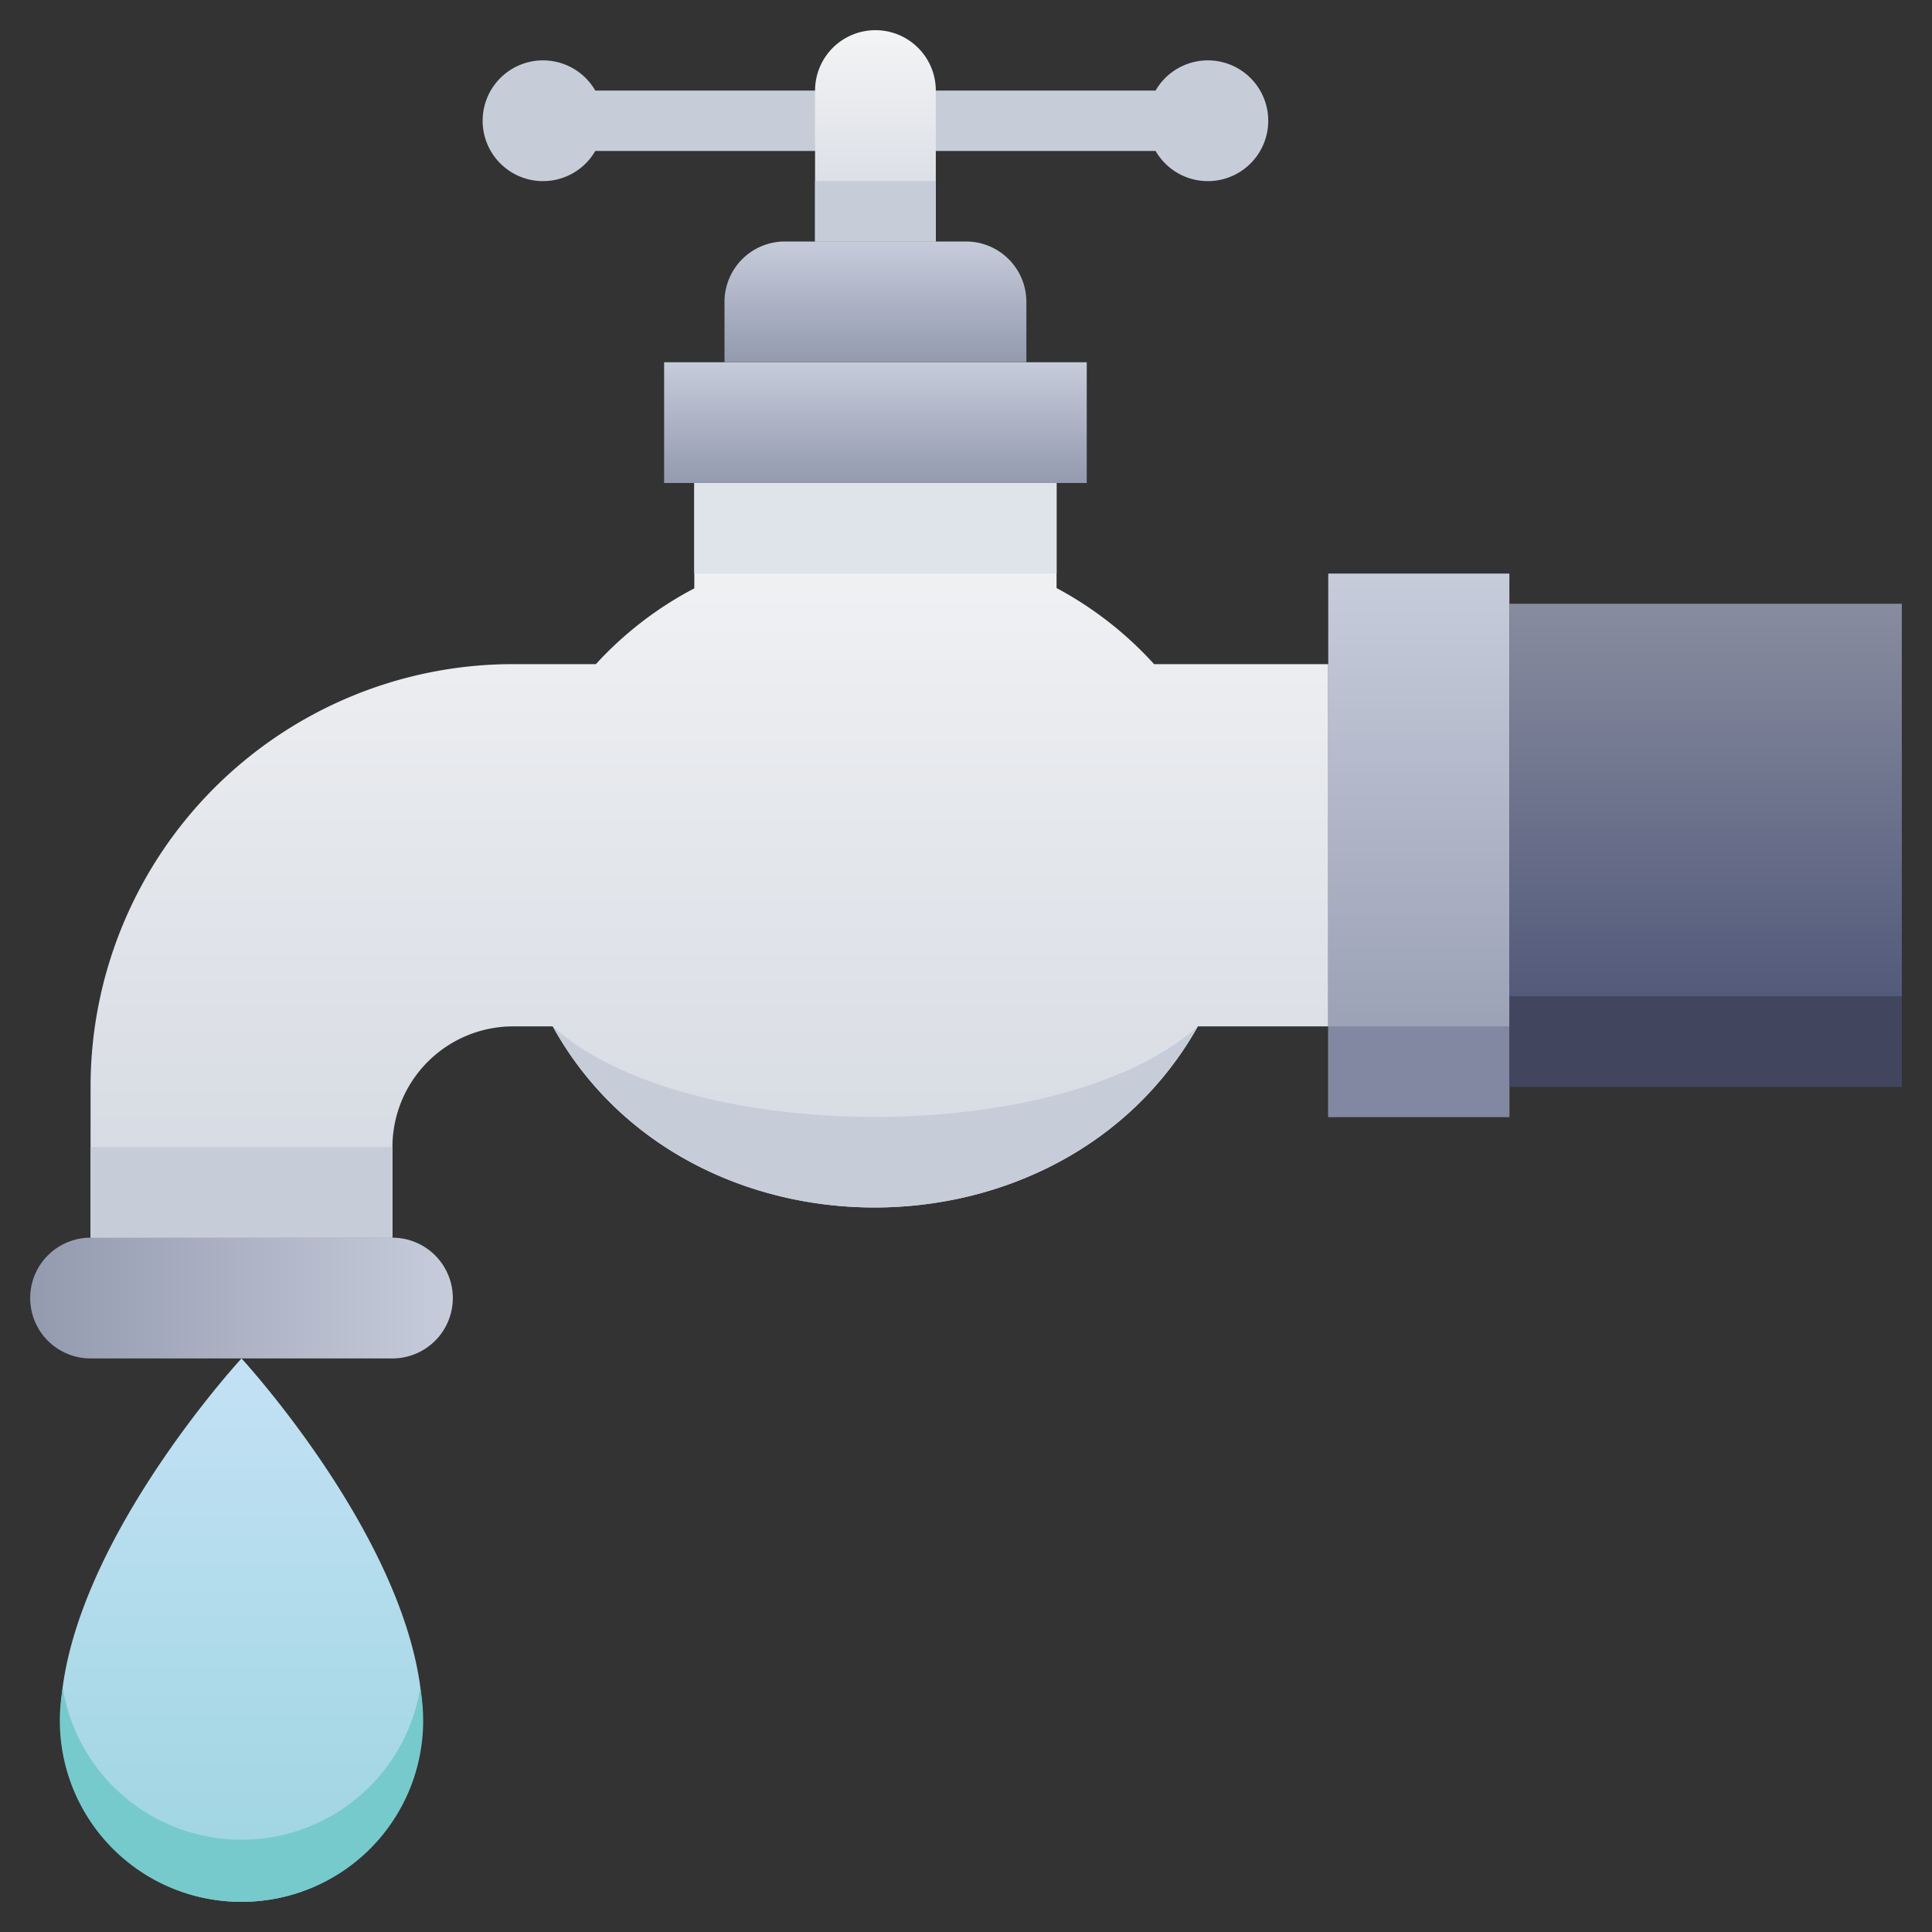 <svg xmlns="http://www.w3.org/2000/svg" xmlns:xlink="http://www.w3.org/1999/xlink" viewBox="0 0 64 64"><rect x="0" y="0" width="64" height="64" fill="#333333" stroke="none"/><defs><style>.cls-1{fill:#c7cdd8;}.cls-2{fill:url(#linear-gradient);}.cls-3{fill:url(#linear-gradient-2);}.cls-4{fill:url(#linear-gradient-3);}.cls-5{fill:url(#linear-gradient-4);}.cls-6{fill:url(#linear-gradient-5);}.cls-7{fill:url(#linear-gradient-6);}.cls-8{fill:#77cacb;}.cls-9{fill:url(#linear-gradient-7);}.cls-10{fill:#8288a1;}.cls-11{fill:url(#linear-gradient-8);}.cls-12{fill:#42455e;}.cls-13{fill:#dfe3ea;}</style><linearGradient id="linear-gradient" x1="1.02" y1="43" x2="14.98" y2="43" gradientUnits="userSpaceOnUse"><stop offset="0" stop-color="#949aaf"/><stop offset="1" stop-color="#c6ccda"/></linearGradient><linearGradient id="linear-gradient-2" x1="29" y1="16" x2="29" y2="12" xlink:href="#linear-gradient"/><linearGradient id="linear-gradient-3" x1="29" y1="12" x2="29" y2="8" xlink:href="#linear-gradient"/><linearGradient id="linear-gradient-4" x1="29" y1="8" x2="29" y2="1.02" gradientUnits="userSpaceOnUse"><stop offset="0" stop-color="#d4d8e1"/><stop offset="1" stop-color="#f3f4f5"/></linearGradient><linearGradient id="linear-gradient-5" x1="23.5" y1="41" x2="23.5" y2="16" xlink:href="#linear-gradient-4"/><linearGradient id="linear-gradient-6" x1="8" y1="63" x2="8" y2="45" gradientUnits="userSpaceOnUse"><stop offset="0" stop-color="#9dd5df"/><stop offset="1" stop-color="#c3e1f5"/></linearGradient><linearGradient id="linear-gradient-7" x1="47" y1="37" x2="47" y2="19" xlink:href="#linear-gradient"/><linearGradient id="linear-gradient-8" x1="56.5" y1="36" x2="56.5" y2="20" gradientUnits="userSpaceOnUse"><stop offset="0" stop-color="#474f72"/><stop offset="1" stop-color="#878c9f"/></linearGradient></defs><title>Faucet</title><g id="Faucet"><path class="cls-1" d="M27,3H19.72a2,2,0,1,0,0,2H27A1,1,0,0,0,27,3Z"/><path class="cls-1" d="M38.28,3H31a1,1,0,0,0,0,2h7.28a2,2,0,1,0,0-2Z"/><path class="cls-2" d="M3,41H13a2,2,0,0,1,0,4H3A2,2,0,0,1,3,41Z"/><rect class="cls-3" x="22" y="12" width="14" height="4"/><path class="cls-4" d="M26,8h6a2,2,0,0,1,2,2v2a0,0,0,0,1,0,0H24a0,0,0,0,1,0,0V10A2,2,0,0,1,26,8Z"/><path class="cls-5" d="M31,8V3a2,2,0,0,0-4,0V8Z"/><path class="cls-6" d="M44,22V34H39.68c-4.49,8-16.95,8-21.37,0H17a4,4,0,0,0-4,4v3H3V36A14,14,0,0,1,17,22h2.74A11.88,11.88,0,0,1,23,19.49V16H35v3.48A12,12,0,0,1,38.23,22Z"/><path class="cls-7" d="M14,57A6,6,0,0,1,2,57c0-5.5,6-12,6-12S14,51.5,14,57Z"/><path class="cls-8" d="M8,63a6,6,0,0,1-5.92-7.08,6,6,0,0,0,11.84,0A6,6,0,0,1,8,63Z"/><rect class="cls-9" x="44" y="19" width="6" height="18"/><rect class="cls-10" x="44" y="34" width="6" height="3"/><rect class="cls-11" x="50" y="20" width="13" height="16"/><rect class="cls-12" x="50" y="33" width="13" height="3"/><rect class="cls-1" x="27" y="6" width="4" height="2"/><rect class="cls-13" x="23" y="16" width="12" height="3"/><rect class="cls-1" x="3" y="38" width="10" height="3"/><path class="cls-1" d="M39.68,34c-4.49,8-16.95,8-21.37,0C22.74,38,35.2,38,39.68,34Z"/></g></svg>